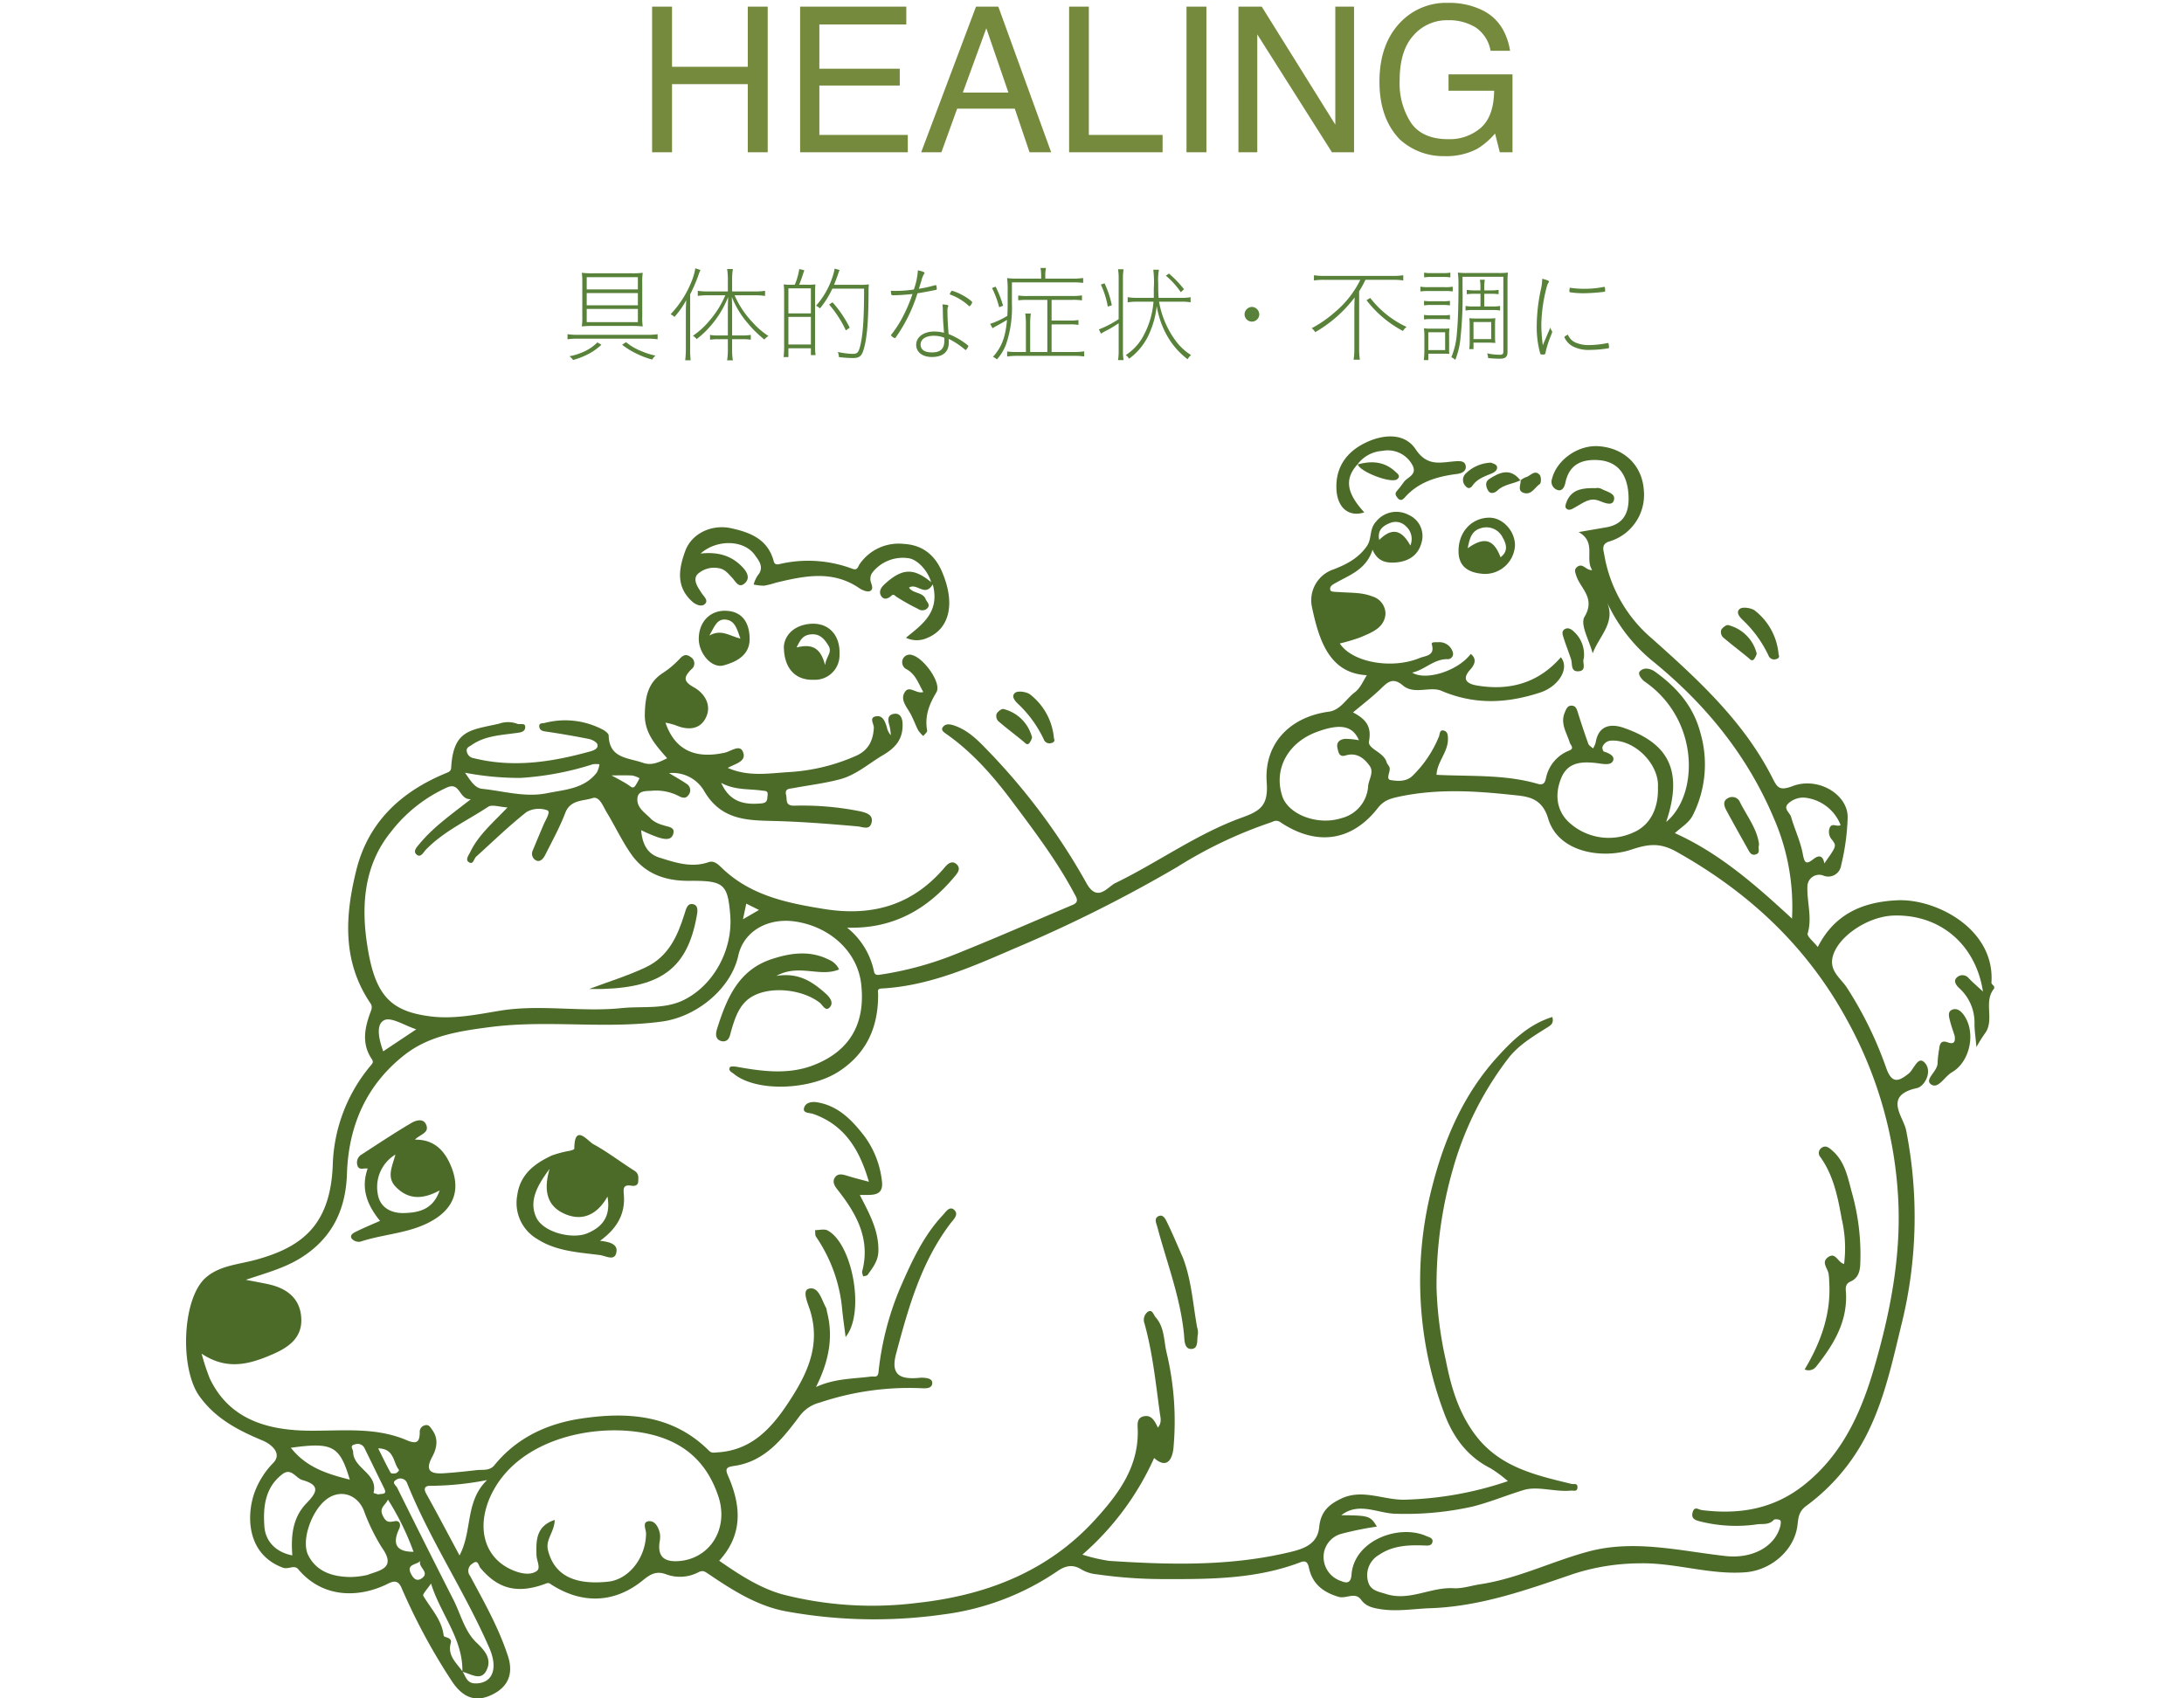 <svg xmlns="http://www.w3.org/2000/svg" width="430.24" height="334.64" viewBox="0 0 430.24 334.64"><rect x="0" y="0" width="430.24" height="334.64" fill="#333333" stroke="none"/><defs><clipPath id="b"><rect width="430.24" height="334.64"/></clipPath></defs><g id="a" clip-path="url(#b)"><rect width="430.24" height="334.64" fill="#fff"/><g><g><path d="M112.765 2.309h3.926v11.855h14.922V2.309h3.926V31h-3.926V17.582h-14.922V31h-3.926zm29.16 0h20.918v3.515h-17.128v8.711h15.84v3.32h-15.84v9.727h17.422V31h-21.212zm41.035 16.934l-4.355-12.677-4.629 12.676zm-6.386-16.934h4.395L191.379 31h-4.258l-2.91-8.594h-11.348L169.758 31h-3.984zm18.34 0h3.886v25.273h14.531V31h-18.417zm23.125 0h3.926V31h-3.926zm10.234 0h4.59l14.492 23.242V2.309h3.691V31h-4.355L231.984 7.777V31h-3.711zm41.289-.742a14.739 14.739 0 016.992 1.563q4.277 2.246 5.234 7.871h-3.848a6.988 6.988 0 00-2.91-4.58 10.016 10.016 0 00-5.566-1.436 8.723 8.723 0 00-6.709 2.988q-2.725 2.988-2.725 8.906a14.231 14.231 0 002.246 8.33q2.246 3.213 7.324 3.213a9.352 9.352 0 006.436-2.256q2.549-2.256 2.607-7.295h-8.983v-3.223h12.6V31h-2.5l-.937-3.691a14.735 14.735 0 01-3.5 3.008 13.1 13.1 0 01-6.5 1.445 12.671 12.671 0 01-8.77-3.3q-4-4.141-4-11.367 0-7.207 3.906-11.465a12.417 12.417 0 019.603-4.064z" transform="translate(15.696 -1)" fill="#768a3e"/><path d="M126.521 3.783a10.969 10.969 0 01.1-1.932 15.739 15.739 0 01-2.1.1H116.9a18.232 18.232 0 01-2.289-.1 10.8 10.8 0 01.1 1.827V10.4a11.936 11.936 0 01-.1 2.016c.672-.063 1.407-.1 2.163-.1h7.686c.756 0 1.491.042 2.163.1a10.534 10.534 0 01-.1-1.932zm-.861-1.071v2.415h-10.08V2.712zm0 3.129v2.415h-10.08V5.841zm0 3.129v2.6h-10.08v-2.6zm-7.98 6.594a8.689 8.689 0 01-2.562 1.785 12.086 12.086 0 01-2.94.945 2.957 2.957 0 01.714.735 14.9 14.9 0 002.373-.861 11.584 11.584 0 003.213-2.142zm4.872.462a15.522 15.522 0 003.129 1.89 16.332 16.332 0 002.793 1.029 3.368 3.368 0 01.651-.777 13.983 13.983 0 01-2.73-.861 11.261 11.261 0 01-3.066-1.785zM111.8 14.955a12.666 12.666 0 011.953-.126h13.839a12.478 12.478 0 011.953.126v-1.008a12.112 12.112 0 01-1.953.126h-13.839a12.112 12.112 0 01-1.953-.126zm31.584-.021V17.1a12.392 12.392 0 01-.147 1.995h1.134a12.213 12.213 0 01-.147-1.995v-2.166h1.976a9.5 9.5 0 011.7.1v-.945a9.086 9.086 0 01-1.7.105h-1.974V9.138c0-.819-.021-1.7-.063-2.541a18.02 18.02 0 003.087 5.124A22.119 22.119 0 00150.587 15a2.507 2.507 0 01.8-.693 15.281 15.281 0 01-3.087-2.646 18.543 18.543 0 01-3.591-5.376h4.053a12.478 12.478 0 011.953.126V5.4a12.293 12.293 0 01-1.953.126h-4.536V3.111a12.39 12.39 0 01.147-2h-1.134a12.573 12.573 0 01.147 2v2.415h-3.948a12.4 12.4 0 01-1.974-.126v1.008a13.157 13.157 0 011.974-.126h3.444a18.727 18.727 0 01-3.171 5.061 15.337 15.337 0 01-3.213 2.919 2.507 2.507 0 01.735.651 16.926 16.926 0 002.226-2.016 19.683 19.683 0 003.99-6.3c-.042.945-.063 1.6-.063 2.52V14.2H141.6a9.337 9.337 0 01-1.722-.105v.945a9.618 9.618 0 011.722-.1zm-8.274 1.722a19.406 19.406 0 01-.126 2.436h1.071a19.262 19.262 0 01-.1-2.373V6.093a30.977 30.977 0 001.6-3.675 7.658 7.658 0 01.441-1.113l-1.017-.336a12.073 12.073 0 01-.735 2.562 20.236 20.236 0 01-4.137 6.489 3 3 0 01.756.525 16.481 16.481 0 002.331-3.318c-.063.987-.084 1.7-.084 2.541zM157.433 4.2c.315-.756.567-1.491 1.008-2.856l-.987-.231a13.135 13.135 0 01-.882 3.087h-.378a11.016 11.016 0 01-1.806-.063 14.289 14.289 0 01.084 1.869v10.1a18.514 18.514 0 01-.105 2.352h.945v-1.739h4.431v1.344h.924a12.746 12.746 0 01-.1-2.142v-10c0-.777.021-1.3.063-1.785a11.8 11.8 0 01-1.785.063zm-2.121.714h4.431v4.938h-4.431zm0 5.628h4.431v5.439h-4.431zm14.91-5.565c0 5.8-.21 8.841-.714 11.067-.357 1.512-.588 1.785-1.554 1.785a15.418 15.418 0 01-2.9-.378 3.194 3.194 0 01.21 1.008 25.832 25.832 0 002.73.189c1.386 0 1.827-.4 2.268-2.142.567-2.184.819-5.418.84-10.878a12.373 12.373 0 01.063-1.491 11.944 11.944 0 01-1.785.084h-5.08a41.3 41.3 0 00.777-2.058c.126-.4.231-.651.315-.861l-.966-.273a12.091 12.091 0 01-.5 1.848 15.85 15.85 0 01-3.171 5.46 3.378 3.378 0 01.777.525 17.864 17.864 0 002.436-3.885zm-2.835 7.686a22.48 22.48 0 00-3.381-5l-.672.441a21.829 21.829 0 013.3 5.1zM181.016 5c.189-.609.378-1.176.525-1.7a4.226 4.226 0 01.483-1.2c.084-.126.1-.168.1-.252 0-.126-.5-.315-1.3-.483a13.906 13.906 0 01-.8 3.78 24.115 24.115 0 01-3.633.273c-.273 0-.483 0-.9-.021.084.882.084.882.483.882.966 0 2.709-.126 3.612-.231a.409.409 0 01.168-.021 30.27 30.27 0 01-2.163 4.977 21.583 21.583 0 01-2.037 3.066.159.159 0 00-.021.084c0 .063.021.105.168.21a1.32 1.32 0 00.567.357.306.306 0 00.168-.105 30.813 30.813 0 004.305-8.736c.063 0 .084-.021.21-.021.819-.126 2.9-.525 3.465-.651.1-.063.126-.084.126-.231a2.553 2.553 0 00-.063-.483c-.021-.147-.063-.21-.168-.21h-.084a23.648 23.648 0 01-3.211.716zm10.437 2.52a9.107 9.107 0 00-1.89-1.281 8.3 8.3 0 00-2.016-.84c-.063 0-.084.021-.147.1a2.7 2.7 0 00-.294.483v.048a.143.143 0 00.063.105 10.842 10.842 0 013.7 2.247c.084.063.105.063.126.063.126 0 .525-.609.525-.8-.004-.045-.025-.061-.067-.124zm-.756 8.652a14.294 14.294 0 00-3.822-2.247c-.147-1.68-.231-3.318-.231-4.62a1.934 1.934 0 01.1-.735c.084-.189.084-.189.084-.231 0-.105-.21-.168-.735-.231a1.905 1.905 0 01-.42-.042c.021.378.063.8.063 1.239.021 1.512.042 2.016.168 3.507 0 .189.042.483.063.861a7.627 7.627 0 00-1.932-.252c-2.079 0-3.549 1.092-3.549 2.625 0 1.428 1.239 2.394 3.066 2.394 2.205 0 3.36-.987 3.36-2.9 0-.126 0-.378-.021-.672a15.4 15.4 0 013.255 2.163.159.159 0 00.084.021c.126 0 .525-.588.525-.777a.192.192 0 00-.055-.102zm-4.683-1.533a2.074 2.074 0 01.021.525c0 1.659-.735 2.373-2.457 2.373-1.428 0-2.226-.546-2.226-1.554 0-1.05 1.029-1.722 2.6-1.722a5.363 5.363 0 012.062.379zm13.335-10.9h11.886a14.215 14.215 0 012.142.105V2.88a15.042 15.042 0 01-2.142.126h-5.313V2.67a7.641 7.641 0 01.126-1.764h-1.071a9.106 9.106 0 01.126 1.743v.357h-4.452A18.138 18.138 0 01198.4 2.9a19.738 19.738 0 01.105 2.709v2.479c0 .819-.021 1.407-.063 2.247a16.172 16.172 0 01-3.381 1.575l.462.861c.231-.147.357-.21.525-.315a44.047 44.047 0 002.331-1.323c-.315 3.423-1.029 5.334-2.772 7.287a2.166 2.166 0 01.777.5 9.4 9.4 0 001.827-3.024 22.46 22.46 0 001.134-8zm7.812 13.713v-5.437h3.591a9.5 9.5 0 011.7.105v-.966a9.063 9.063 0 01-1.722.105h-3.57V7.185h4.074a11.912 11.912 0 011.911.1V6.3a12.084 12.084 0 01-1.911.126h-8.714a11.57 11.57 0 01-1.932-.1v.945a16.728 16.728 0 011.932-.084h3.8v10.267h-3.38v-5.628a14.311 14.311 0 01.126-1.953h-1.092a14.683 14.683 0 01.126 1.932v5.649h-1.575a13.083 13.083 0 01-2.121-.1v.987a14.521 14.521 0 012.121-.126h11.088a13.157 13.157 0 011.974.126v-1.013a12.4 12.4 0 01-1.974.126zm-11.739-12.6a18.274 18.274 0 011.407 3.78l.777-.294a21.954 21.954 0 00-1.47-3.759zm24.948 6.132A19.835 19.835 0 01216.485 13l.4.84c.273-.168.63-.378.861-.5.735-.378.735-.378 1.029-.546.63-.378.945-.567 1.6-1.008v5.565a10.05 10.05 0 01-.126 1.7h1.092a10.05 10.05 0 01-.126-1.7V2.838a10.324 10.324 0 01.126-1.68h-1.092a10.141 10.141 0 01.126 1.68zm6.867-3.444a16.875 16.875 0 01-2.352 7.371 10.333 10.333 0 01-3.108 3.15 2.7 2.7 0 01.651.714 12.149 12.149 0 004.158-5.376 17.446 17.446 0 001.281-5.019 17.95 17.95 0 001.071 3.843 16.328 16.328 0 001.659 3.129 14.754 14.754 0 003.36 3.528 3.186 3.186 0 01.672-.819 11.188 11.188 0 01-3.339-3.255 18.243 18.243 0 01-2.961-7.266h4.389a10.618 10.618 0 011.827.126V6.66a9.52 9.52 0 01-1.89.126h-4.41c-.063-.609-.084-1.617-.084-2.982a10.867 10.867 0 01.147-2.562h-1.113a20.045 20.045 0 01.1 3.675v1.869h-3.234a11.9 11.9 0 01-1.911-.126v1.008a12.562 12.562 0 011.932-.126zm-8.211.714A19.367 19.367 0 00217.6 3.93l-.735.231a17.392 17.392 0 011.365 4.347zm14.217-3.171A22.423 22.423 0 00230.282 2l-.609.42a15.879 15.879 0 012.94 3.255zm13.377 3.488a1.51 1.51 0 00-1.449 1.449 1.449 1.449 0 002.9 0 1.51 1.51 0 00-1.451-1.449zm21.357-5.334a19.384 19.384 0 01-5.061 6.405 23.223 23.223 0 01-4.515 3.129 2.681 2.681 0 01.693.777 26.083 26.083 0 007.77-6.846 50.902 50.902 0 00-.063 2.5v7.77a12.571 12.571 0 01-.147 1.995h1.239a12.039 12.039 0 01-.147-1.995V5.5a20.743 20.743 0 001.239-2.268h5.5a12.478 12.478 0 011.953.126V2.334a11.933 11.933 0 01-1.953.126h-13.69a11.933 11.933 0 01-1.953-.126v1.029a12.667 12.667 0 011.953-.126zm1.223 4.011a21.876 21.876 0 007.182 6.069 2.475 2.475 0 01.714-.8 19.225 19.225 0 01-7.161-5.712zm22.449-1.26v2.5H290.2a7.626 7.626 0 01-1.491-.1v.9a7.626 7.626 0 011.491-.1h3.8a7.47 7.47 0 011.512.1v-.9a7.827 7.827 0 01-1.533.1H292.4v-2.5h1.218a10.154 10.154 0 011.6.084v-.861a8.815 8.815 0 01-1.6.105H292.4v-.4a8.949 8.949 0 01.105-1.7h-.966a9.113 9.113 0 01.1 1.68v.42h-1.155a9.407 9.407 0 01-1.533-.105v.861a11.16 11.16 0 011.554-.084zm-6.179 8.442a11.38 11.38 0 01.063-1.617 8.71 8.71 0 01-1.239.042h-2.541a5.659 5.659 0 01-1.239-.084 13.823 13.823 0 01.084 1.68V17.1a18.9 18.9 0 01-.105 1.953h.882V17.79h2.94c.252 0 .546 0 1.2.042a9.116 9.116 0 01-.042-1.365zm-4.1-.861h3.318v3.507h-3.318zm4.347-11.76a6.433 6.433 0 01-1.365.105h-2.436a6.2 6.2 0 01-1.365-.105v.945a8.63 8.63 0 011.365-.084h2.436a8.8 8.8 0 011.365.084zm-5.9 3.717a11.943 11.943 0 011.617-.084h3.318a8.976 8.976 0 011.428.084v-.945a7.616 7.616 0 01-1.617.1h-3.129a8.246 8.246 0 01-1.617-.1zm5.817 1.848a7.788 7.788 0 01-1.386.084h-2.31a8.21 8.21 0 01-1.407-.084v.9a8.528 8.528 0 011.407-.084h2.31a8.743 8.743 0 011.386.084zm0 2.772a7.94 7.94 0 01-1.386.084h-2.31a8.21 8.21 0 01-1.407-.084v.9a8.691 8.691 0 011.407-.084h2.31a8.914 8.914 0 011.386.084zm8.883 1.869a10.437 10.437 0 01.063-1.218 12.693 12.693 0 01-1.47.063h-2.247a13 13 0 01-1.407-.063 11.476 11.476 0 01.063 1.3v3.318a8.416 8.416 0 01-.084 1.47h.84v-1.279h2.856c.336 0 .714.021 1.449.063a8.061 8.061 0 01-.063-1.092zm-4.242-.462h3.486v3.36h-3.486zm-2.163-8.925h8.043v14.7c0 .525-.147.672-.714.672a12.376 12.376 0 01-2.478-.273 3.02 3.02 0 01.189.924c.8.084 1.638.126 2.31.126 1.113 0 1.512-.357 1.512-1.344V3.657a14.341 14.341 0 01.084-1.848 13.882 13.882 0 01-1.869.084h-6.149a13.929 13.929 0 01-1.848-.084 17.029 17.029 0 01.126 2.268c0 4.452-.105 7.434-.315 9.66a15.076 15.076 0 01-1.092 4.746 2.97 2.97 0 01.777.525 15.267 15.267 0 00.987-3.969 77.405 77.405 0 00.441-10zm27.867 1.995a18.35 18.35 0 01-3.965.377 17.986 17.986 0 01-2.772-.21c-.063.336-.063.462-.084.567V5.5a.2.2 0 00.147.189 16.571 16.571 0 002.688.189 34.828 34.828 0 004.116-.294c.084-.042.1-.084.1-.189 0-.525-.063-.777-.189-.777zm.721 11.067a18.847 18.847 0 01-3.549.4 6.514 6.514 0 01-2.793-.5 2.924 2.924 0 01-1.491-1.554c-.462.231-.672.378-.672.483v.063a3.778 3.778 0 001.638 1.764 6.79 6.79 0 003.465.693 22.167 22.167 0 003.549-.315c.105-.042.126-.084.126-.168 0-.105-.042-.462-.063-.609-.045-.215-.066-.257-.21-.257zm-11.28-3.066c-.273.63-.777 1.785-1.491 3.507a31.525 31.525 0 01-.294-4.032 31.011 31.011 0 011.092-7.56 2.463 2.463 0 01.315-.735.475.475 0 00.105-.21c0-.168-.378-.336-1.344-.567a8.765 8.765 0 01-.231 1.995 34.585 34.585 0 00-.84 7.329 19.037 19.037 0 00.693 5.418c.063.147.147.189.4.189.525 0 .567-.021.63-.357a19.354 19.354 0 01.945-3.066c.378-.945.378-.945.378-1.05a.389.389 0 00-.042-.147 1.56 1.56 0 01-.316-.714z" transform="translate(0 51.897)" fill="#588139"/></g><g fill="#4c6b29"><path d="M910.361 329.651c-2.243 2.654.238 6.321-1.934 9.006a28.61 28.61 0 00-1.563 2.536c-.173-2.01-.4-3.337-.382-4.661a9.134 9.134 0 00-3.075-7.009c-.5-.479-1.2-1.374-.353-2.089a1.59 1.59 0 012.319.225c.866.893 1.814 1.7 2.777 2.6-1.424-9.294-8.472-15.258-17.6-14.976-5.373.168-11.56 4.565-12.1 8.639-.327 2.458 1.751 3.834 2.861 5.515a74.5 74.5 0 017.8 15.941c1.123 3.135 2.476 2.573 4.4 1.039 1.044-.835 1.8-3.489 3.088-2.222 1.7 1.678.118 4.737-1.484 5.088-6.705 1.471-2.588 5.674-2.1 8.326a87.93 87.93 0 01-.712 37.4c-1.754 7.119-3.219 14.3-6.308 20.988a39.837 39.837 0 01-12.673 15.614c-1.568 1.152-1.541 2.486-1.725 3.884-.636 4.913-5.271 8.8-10.236 9.181-7.158.544-13.994-1.971-21.1-1.759a42.942 42.942 0 00-12.83 2.094c-9.163 3.128-18.239 6.407-28.187 6.747-3.269.11-6.512.712-9.841.175-1.5-.243-2.793-.523-3.758-1.84-1.2-1.638-2.931-.134-4.449-.581-3.07-.9-5.172-2.6-5.826-5.713-.262-1.248-.743-1.45-1.709-1.084-8.456 3.211-17.242 3.334-26.141 3.3a92.557 92.557 0 01-13.953-.94 7.328 7.328 0 01-2.981-.934c-1.581-1-3.015-.906-4.813.348a51.449 51.449 0 01-22.482 8.5 96.57 96.57 0 01-30.729-.581c-5.779-1.013-10.76-4.2-15.573-7.462-.712-.482-1.065-.673-1.845-.3a7.837 7.837 0 01-6.342.453c-2.007-.79-3.224-.005-4.664 1.17-5.509 4.491-11.919 4.742-17.993.84-.314-.2-.484-.44-1.01-.238-5.6 2.13-9.493 1.162-13.018-3.091-.348-.419-.406-1.714-1.518-.819a1.625 1.625 0 00-.479 2.431c2.756 5.148 5.658 10.246 7.467 15.829 1.2 3.7-.16 6.4-3.787 7.854-3.539 1.413-5.836-.662-7.467-3.24a119.582 119.582 0 01-9.686-18.009c-.652-1.573-1.513-1.5-2.685-.913-5.622 2.824-12.817 2.976-17.693-2.832-.806-.963-1.921.1-3.047-.317-6.789-2.513-7.286-9.671-5.65-14.581a16.486 16.486 0 013.8-6.088c1.845-1.952-.665-3.769-2.052-4.345-4.858-2.023-9.309-4.308-12.51-8.747-3.921-5.439-3.449-19.273 1.235-23.377 2.727-2.39 6.417-2.589 9.778-3.5 9.134-2.479 14.9-6.813 15.255-19.072a31.9 31.9 0 017.483-19.245c.351-.44.6-.639.173-1.28-1.95-2.892-1.424-5.949-.325-8.972.254-.7.571-1.267.073-2-5.577-8.229-5.012-17.2-2.787-26.185 2.355-9.521 8.833-15.507 17.693-19.155.515-.212.958-.372 1-1.05.432-7.551 3.824-7.394 9.456-8.695a5.2 5.2 0 013.531.018c.563.264 1.762-.356 1.586.851-.123.845-1.136.892-1.945 1-2.97.406-6.025.547-8.611 2.355-.45.314-1.123.495-.924 1.319a1.6 1.6 0 001.35 1.259c7.781 1.934 15.389.769 22.93-1.327.6-.165 1.675-.513 1.442-1.371-.136-.495-1.068-.963-1.714-1.094a172.445 172.445 0 00-8.574-1.474c-.626-.092-1.039-.27-1.157-.858-.181-.887.733-.725 1.071-.819a15.9 15.9 0 0111.165 1.183c.573.262 1.416.843 1.426 1.3.113 4.515 3.818 4.352 6.692 5.355 1.761.618 3.18-.065 4.826-.879-2.256-2.581-4.509-5-4.4-8.768.092-3.245.552-6.08 3.52-8.011a17.807 17.807 0 003.358-2.827c.754-.814 1.35-.961 2.193-.309a1.446 1.446 0 01.076 2.405c-1.408 1.46-1.7 2.3.518 3.533 2.133 1.188 3.622 3.583 2.306 6.09-1.227 2.342-3.612 2.353-5.957 1.369a13.012 13.012 0 00-1.942-.492c1.819 5.313 5.734 7.224 11.691 5.91 1.18-.262 2.91-1.665 3.541-.225.861 1.96-1.432 2.369-2.963 3.222 4.012 1.777 8 1.086 11.9.837a38.072 38.072 0 0013.408-3.23c2.408-1.089 3.337-3.007 3.468-5.509.042-.788-1.057-2.057.51-2.274 1.267-.178 1.7 1.07 2.034 2.1a3.5 3.5 0 00.8 1.646 10.132 10.132 0 00-.254-1.866c-.346-1.052-.448-2.12.835-2.345s1.7.832 1.738 1.934c.094 2.916-1.228 4.643-3.85 6.187-2.8 1.649-5.287 3.913-8.48 4.763-3.02.806-6.158 1.17-9.239 1.751-.733.139-1.7.05-1.374 1.371.233.942-.241 2.068 1.544 2.083a57.785 57.785 0 0113.125 1.125c1.309.317 2.528.743 2.159 2.23-.385 1.542-1.683.814-2.809.715-5-.44-10.011-.84-15.028-1.016-5.721-.2-11.435.3-15.07-5.829a7.161 7.161 0 00-6.975-3.641c1.405.856 2.523 1.46 3.554 2.185a1.46 1.46 0 01.254 2.143c-.489.735-1.193.576-1.929.175a9.776 9.776 0 00-5.347-1.021c-1.034.065-2.589-.073-2.764 1.382-.249 2.031 1.636 3 2.777 4.269a6.049 6.049 0 002.308 1.128c.877.345 2.337.3 1.981 1.659-.385 1.458-1.832 1.073-2.881.777a30.419 30.419 0 01-3.46-1.455c.225 2.646 1.167 4.643 3.588 5.4 3.138.981 6.316 2.073 9.7.9 1.1-.382 1.947.5 2.612 1.141 5.645 5.428 12.759 6.9 20.166 8.09 9.59 1.539 17.53-.811 23.838-8.318.526-.626 1.392-1.3 2.246-.495.937.882.118 1.8-.4 2.423-5.41 6.472-12.139 10.343-21.179 10.063a14.9 14.9 0 015.305 8.65c.1.547.479.72 1.036.641a65.932 65.932 0 0015.206-4.14c7.687-3.078 15.271-6.412 22.9-9.639 1.4-.592.7-1.492.283-2.28-3.418-6.415-7.794-12.194-12.126-17.993-3.777-5.056-7.9-9.8-13.125-13.447-.406-.283-1.031-.707-.636-1.275.536-.769 1.408-.62 2.191-.364 2.952.966 5.041 3.245 7.043 5.326a125.4 125.4 0 0119.1 25.79c2.146 3.84 4.159.683 5.64-.037 8.438-4.093 16.114-9.731 24.976-12.926 3.683-1.327 5.2-2.4 4.871-6.912-.557-7.747 4.661-12.924 12.212-13.94 2.329-.311 3.434-2.539 5.138-3.821 1.149-.866 1.759-2.452 2.379-3.371-7.328-.374-9.4-6.779-10.788-13.3a6.424 6.424 0 014.3-7.577c2.557-.995 4.91-2.24 6.52-4.606.987-1.45.414-3.321 1.788-4.79a5.116 5.116 0 016.402-1.315 4.531 4.531 0 012.526 5.53c-.66 2.492-2.636 3.682-5.117 3.847-1.761.118-3.5-.141-4.509-2.513-1.212 3.826-4.352 4.915-7.132 6.465-.586.327-1.5.733-1.146 1.568.128.306 1.165.27 1.79.317 2.162.168 4.345.021 6.444.851a3.592 3.592 0 012.594 3.392c-.173 2.8-2.691 3.688-4.852 4.633a34.225 34.225 0 01-4.148 1.241c2.4 3.722 10.226 5.156 15.766 2.855 1.047-.437 3.033-.382 2.358-2.662-.162-.542.725-.421 1.264-.434a2.743 2.743 0 012.879 1.994 1.047 1.047 0 01-.877 1.345c-2.79-.144-4.638 2.12-7.14 2.646 2.693 1.672 9.027-.327 11.539-3.68 1.39 1.078.61 2.314-.089 3.083-2 2.2-.144 2.895 1.33 3.141 6.446 1.086 12.1-.495 16.517-5.569 1.788 2.193-.445 5.76-4.07 6.949-6.553 2.149-12.9 2.463-19.469-.338-2.2-.937-5.376.817-7.564-1.039-2.039-1.733-3.057-.631-4.442.7-1.651 1.583-3.484 2.984-5.4 4.6 2.4 1.262 3.727 2.651 3.146 5.685-.29 1.513 2.908 2.123 3.46 4.1.115.416.547.754.615 1.165.136.822-.832 2.219.217 2.384 1.382.22 3.075.346 4.316-.874a22.9 22.9 0 005.172-7.71c.186-.448.1-1.419.974-1.17.735.209.8.858.8 1.7-.011 2.583-2.128 4.428-2.251 7.014 6.692.34 13.442-.118 19.959 1.782 1.426.416 1.479-.743 1.659-1.377a7.386 7.386 0 014.491-5.172c1.144-.455.293-1.084.146-1.562-.6-1.966-1.945-3.795-.963-6.017.267-.607.487-1.29 1.3-1.285.835.008 1.028.657 1.241 1.33.652 2.07 1.33 4.135 2.07 6.177.136.372.612.62.932.924a4.62 4.62 0 00.513-1.128c.544-3.426 2.973-3.813 5.509-2.937 8.367 2.892 11.966 7.967 8.38 18.554 4.188-3.46 5.6-10.7 3.518-17.229a19.9 19.9 0 00-7.705-10.4c-.725-.516-1.432-1.547-1.036-2 .832-.966 2.19-.591 3.1.068 4.224 3.07 7.506 6.724 8.888 12.065a22.242 22.242 0 01-1.458 16.07c-.8 1.625-2.321 2.447-3.593 3.625 8.815 3.965 15.871 10.2 23.079 16.837a43.609 43.609 0 00-3.591-19.8c-5.187-12.3-13.337-22.317-23.615-30.731a32.623 32.623 0 01-9.254-11.833c1.793 4.057-1.568 6.734-2.808 10.113-.62-2.452-2.526-5.674-1.607-7.208 2.24-3.743-.843-5.562-1.651-8.171-.188-.6-.414-1.162.168-1.633 1.152-.929 1.717.686 2.994.6-1.5-2.266.9-5.509-2.67-7.49l5.42-.934c3.957-.675 4.654-3.614 4.368-6.834-.317-3.544-2.013-6.192-6.022-6.42-3.259-.183-5.648.94-6.376 4.462-.159.762-.589 1.746-1.534 1.437a1.69 1.69 0 01-1.091-2.225c.921-3.706 5.127-6.7 9.21-6.4 5.049.364 8.558 3.806 8.872 8.7a9.572 9.572 0 01-6.842 10.074c-1.63.523-1.091 1.754-.955 2.6a27.746 27.746 0 009.388 16.51c9.056 8.074 17.967 16.224 23.6 27.2 1.018 1.981 1.325 2.952 4.083 1.892 5.059-1.939 10.969 1.646 10.877 6.192a45.468 45.468 0 01-1.293 9.435 2.552 2.552 0 01-3.62 1.939 2.32 2.32 0 00-3.007 2.018c-.173 3.128.987 6.237.042 9.435-.172.581 1.16 1.607 1.992 2.675 3.306-6.53 8.878-8.9 15.659-9.21 7.64-.348 19.276 5.648 18.551 16.232-.016.238.353.5.542.756zM608.6 464.282c.141-6.5-4.282-11.293-6.177-17.391-.712 1.086-1.714 2.1-1.529 2.416 1.495 2.541 3.651 4.7 4.025 7.867.047.392 1.72.267 1.393 1.439-.7 2.526 1.154 3.921 2.324 5.632.646.981.827 2.316 2.528 2.327 3.381.018 4.51-2.918 2.764-6.936-4.824-11.11-11.662-21.207-16.193-32.459a1.421 1.421 0 00-2.248-.67c-.859.5.055 1.084.262 1.5q5.469 11.04 11.053 22.021c1.479 2.887 2.2 6.26 4.617 8.543 1.6 1.515 2.9 3.094 2.057 5.148-1.076 2.633-3.162.942-4.876.563zm137.009-48.107c.832-1 .508-1.974.39-2.84-.819-5.925-1.413-11.893-3.028-17.682a2 2 0 01.688-2.324c.879-.51 1.078.615 1.518 1.112 1.722 1.947 1.6 4.512 2.112 6.8a58.1 58.1 0 011.384 19.035c-.246 2.225-1.343 4.083-3.8 1.882a55.094 55.094 0 01-14.133 19.04 33.467 33.467 0 005.266 1.23c11.55.751 23.089 1.083 34.513-1.473 3.172-.712 6.509-1.416 6.873-5.2.3-3.109 2.015-4.51 4.407-5.624 4.112-1.916 8.194.291 12.314.246a68.478 68.478 0 0020.456-3.659 26.444 26.444 0 00-3.421-2.531c-4.706-2.361-7.509-6.349-9.215-11.073a73.994 73.994 0 01-2.256-44.54c2.426-9.456 6.211-18.143 12.8-25.418 3.015-3.329 6.284-6.478 10.835-7.888.382 1.374-.453 1.722-1.193 2.188-2.722 1.717-5.5 3.384-7.506 5.988a64.692 64.692 0 00-10.872 21.749 82.733 82.733 0 00-3.235 23.453 74.455 74.455 0 001.84 14.314c1.021 5.221 2.518 10.351 5.891 14.772 4.792 6.281 11.838 7.823 18.86 9.534.468.115 1.178-.217 1.17.646-.01.979-.743.62-1.308.675-3.133.3-6.533-.945-9.265-.123-3.361 1.013-6.679 2.416-10.142 3.277a60.494 60.494 0 01-14.976 1.405c-3.6-.016-7.315-2.429-10.833.285 5.462.055 5.732.139 7.009 2.243a63.586 63.586 0 00-6.912 1.4 4.732 4.732 0 00-3.588 4.454 4.988 4.988 0 003.384 4.85c.809.327 1.973.767 2.112-1.186.479-6.781 9.317-10.066 14.74-7.655.45.2 1.473.374 1.18 1.285-.22.675-.96.6-1.562.576-3.115-.128-6.211.005-8.886 1.822a4.627 4.627 0 00-2.177 5.389c.5 1.706 2.1 1.892 3.554 2.355 4.588 1.458 8.765-1.408 13.254-1.146 1.733.1 3.507-.516 5.268-.783 7.433-1.125 14.175-4.541 21.351-6.457 9.011-2.405 18.014-.1 26.976.9 5.062.563 9.65-1.686 10.77-5.847.1-.393.181-1.078-.008-1.2-.322-.212-1.084-.28-1.28-.065-.9.995-2.17.743-3.18.851a28.98 28.98 0 01-11.432-.591c-.7-.209-1.7-.434-1.377-1.7.351-1.387 1.144-.586 1.848-.5 7.378.916 14.146-.175 20.21-5.028 7.488-5.991 11.163-14.24 13.7-22.945 3.156-10.822 5.347-21.927 4.755-33.32a81.543 81.543 0 00-9.9-34.943c-7.907-14.656-19.367-25.4-33.781-33.482-3.334-1.869-5.645-1.492-8.951-.4-5.52 1.832-14.3.665-16.324-6.135-1.29-4.339-4.379-4.371-7.221-4.677-7.328-.785-14.683-1.214-22.055.34-1.879.4-3.1.751-4.3 2.282-5.119 6.556-12.081 7.53-19.181 2.769-.853-.573-1.369-.113-2 .086a86.849 86.849 0 00-18.321 8.739 275.663 275.663 0 01-32.286 16.151c-8.307 3.6-16.664 7.289-25.934 7.792-.963.052-.7.526-.7 1.183.031 6.313-2.162 11.469-7.629 15.094-5.692 3.777-16.311 4.174-20.77.56-.429-.348-1.2-.633-.79-1.322.139-.23.953-.157 1.432-.073 5 .9 10.076 1.555 14.937-.3 7.307-2.79 10.4-8.318 9.469-16.125-.736-6.158-5.952-11.113-12.843-12.194-5.554-.871-10.3 1.926-11.353 6.695-1.455 6.6-8.27 12.073-15.013 12.989-11.246 1.528-22.544-.374-33.822 1.086-6.129.8-12.044 1.672-16.915 5.494-7.509 5.889-11.034 13.921-11.34 23.422-.228 7.046-2.9 12.709-9.105 16.578-3.248 2.026-6.878 2.976-10.82 4.311 1.793.348 3.091.578 4.381.856 3.8.814 6.477 2.905 6.553 6.991.068 3.672-2.583 5.494-5.658 6.826-4.465 1.932-8.925 3.258-13.984-.123a45.715 45.715 0 001.591 4.85c3.952 8.357 11.788 10.265 19.705 10.328 6.494.05 12.948-.751 19.082 1.863 2.052.877 2.567.34 2.6-1.531a1.281 1.281 0 01.906-1.364c.864-.309 1.162.338 1.541.861 1.3 1.785.916 3.635-.013 5.352-1.6 2.958.042 3.358 2.4 3.2 2.117-.141 4.23-.369 6.336-.61 1.222-.141 2.581.194 3.536-.979 4.428-5.439 10.427-8.195 17.127-9.192 9.168-1.364 18.033-.754 25.144 6.342.521.518.968.372 1.589.335 6.671-.38 10.592-4.591 13.981-9.713 3.656-5.522 6.465-11.149 4.4-18.08-.437-1.466-1.7-4.059-.348-4.449 1.978-.573 2.544 2.162 3.431 3.727a3.415 3.415 0 01.178.769c1.348 5.1.324 9.914-2.157 14.866 3.75-1.722 7.357-1.6 10.864-2.07.557-.076 1.311.327 1.447-.827a58.186 58.186 0 014.274-16.638c2.23-5.109 4.509-10.168 8.373-14.306.592-.633 1.34-1.861 2.222-1.107 1.078.926-.112 1.952-.693 2.719-5.792 7.656-8.3 16.64-10.712 25.709-1.1 4.151.814 4.991 4.271 4.735a6.707 6.707 0 011-.055c.8.06 1.887.152 1.861 1.07-.031 1.091-1.311 1.042-2.039 1.008a55.227 55.227 0 00-20.108 2.821 7.1 7.1 0 00-3.921 2.575c-3.371 4.494-6.883 9.079-13.049 9.924-1.56.212-1.67.654-1.1 1.958 2.583 5.878 2.955 11.555-1.759 16.708 3.895 2.7 8.022 5.412 12.557 6.653a70.974 70.974 0 0026.282 1.675c13.426-1.442 25.756-6.035 35.2-16.4 4.565-5.009 8.55-10.3 8.422-17.564-.018-1.115-.306-2.492 1.178-2.824 1.526-.33 2.156.916 2.787 2.232zM617.49 293.979c-1.555-.081-3.044-.636-3.824-.12-4.119 2.725-8.7 4.8-12.222 8.407-.5.516-1.042 1.691-1.845 1.018-.819-.688.039-1.5.594-2.175 2.748-3.321 6.271-5.768 10.068-8.749-2.353.107-2.049-3.423-4.622-2.342a29.024 29.024 0 00-11.173 8.852c-5.53 6.865-5.86 15.209-4.423 23.393 1.578 9.006 4.669 11.922 12.288 12.887 4.554.578 9.077-.359 13.591-1.107 7.972-1.324 16.038.3 24.026-.523 4.122-.424 8.454.309 12.332-1.633 5.917-2.965 9.642-9.99 9.082-16.745-.505-6.085-1.232-6.758-8.058-6.7-4.679.042-8.7-1.343-11.435-5.232-1.822-2.591-3.167-5.512-4.821-8.229-.717-1.18-1.445-3.292-2.806-2.84-1.84.612-4.365.28-5.371 2.916-1.07 2.806-2.541 5.459-3.887 8.155-.351.7-.929 1.563-1.772 1.254a1.486 1.486 0 01-.738-2.036c.7-1.7 1.411-3.4 2.136-5.091.408-.948 1.437-2.52.73-2.79a4.907 4.907 0 00-4.109.34c-3.463 2.73-6.635 5.826-9.914 8.786-.471.427-.568 1.712-1.489 1.06-.683-.484.031-1.366.322-1.971 1.624-3.364 4.45-5.752 7.34-8.785zm9.3 140.38c-.042 2.366-1.855 3.855-1.327 5.967 1.214 4.855 5.088 6.92 11.851 6.2 4.117-.44 7.438-4.745 7.467-9.482.005-.824-.872-2.376.652-2.437 1.207-.047 1.874 1.34 2.1 2.575a5.18 5.18 0 01-.094 1.573c-.356 2.643.72 3.834 3.449 3.732 6.321-.241 10.291-6.273 8.139-12.756-2.536-7.645-7.959-11.6-15.955-12.717-9.683-1.351-22.911 1.68-28.3 11.424-3.811 6.894-2.115 13.866 4.515 16.12 1.382.468 2.942.626 3.986-.149.79-.584-.045-2.039-.073-3.088-.072-2.767-.185-5.709 3.592-6.962zm217.329-144.322c.3-4.562-4.612-9.506-9.254-9.218a1.9 1.9 0 00-1.657 1.2c-.118.222.094.9.283.958 1.015.314 2.269.906 1.743 1.89-.479.9-2.031.518-3.13.385-2.829-.34-5.638-.264-6.954 2.748-1.408 3.224-1.1 6.627 1.56 9.016a11.56 11.56 0 0012.453 1.947c3.437-1.407 5.089-4.82 4.956-8.926zm-58.893-9.294c-1.259-2.923-3.745-3.332-8.336-1.631-5.706 2.115-8.519 7.373-6.771 12.654 1.193 3.617 6.975 5.842 11.689 4.316a6.948 6.948 0 005.229-6.391c.152-1.272 1.173-2.672.3-3.892-1.084-1.513-2.573-2.727-4.745-2.06-1.285.4-1.411-.636-1.6-1.426-.285-1.191.484-1.756 1.495-1.848a14.948 14.948 0 012.739.278zM586.471 445.608a15.287 15.287 0 003.418-.411c2.416-.916 5.768-1.293 2.866-5.365a38.816 38.816 0 01-3.609-7.433c-1.369-3.2-4.784-4.156-7.477-1.973-2.861 2.324-4.873 8.085-3.421 10.93 1.717 3.357 5.022 4.197 8.223 4.252zm-11.371-4.256c-.28-3.711 0-7.37 2.743-10.226 2.013-2.091 2.968-3.567-.767-4.627-1.319-.374-2.175-2.507-3.957-1.138-3.436 2.636-3.8 6.553-3.52 10.314.226 3.062 2.433 5.086 5.501 5.677zm305.006-143.9a8.561 8.561 0 00-6.446-5.31 4.308 4.308 0 00-3.884 1.084c-1.036 1 .335 1.774.581 2.638.7 2.45 1.842 4.8 2.3 7.286.327 1.8.641 2.146 2.086 1.015 1.133-.89 1.9-.68 2.156.848 2.39-3.395 2.421-3.418 1.575-4.593a2.321 2.321 0 01-.536-2.392c.462-1.128 1.445-.128 2.167-.576zM608.039 441.36c2.578-4.881 1.05-10.613 5.423-14.853a59.723 59.723 0 01-11.2 1.136c-.908-.018-1.421.416-.793 1.536 2.118 3.79 4.131 7.64 6.57 12.181zm1.081-154.218c1.167 1.691 1.953 3.026 3.4 3.175 4.243.44 8.443 1.733 12.767.858 3.536-.714 7.336-.856 9.807-4.091a4.978 4.978 0 00.505-1.61 4.479 4.479 0 00-1.3 0 58.5 58.5 0 01-14.272 2.69 57.358 57.358 0 01-10.907-1.022zm-22.7 139.281c-2-6.677-3.371-7.417-11.613-6.281 3.04 3.874 7.165 5.164 11.617 6.281zm6.582-84.387l6.512-4.339c-2.256-.72-4.946-2.507-6.336-1.788-1.706.885-.991 3.879-.172 6.127zm-.992 87.3c.751-.2 1.84.126 1.183-1.2-1.309-2.641-2.586-5.3-3.887-7.943a1.482 1.482 0 00-1.856-.717c-1.17.235-.382.916-.374 1.487.06 3.327 4.986 4.237 4.02 8.074.004.027.677.224.918.299zm1.929 1.029c-.547 1.17-1.8 1.586-1 3.2.672 1.358 1.222 1.251 2.4 1.036.864-.157 1.217.641.809 1.51-1.442 3.057-.492 4.544 2.829 4.528a52.761 52.761 0 00-5.034-10.274zm65.645-141.226c1.722 3.842 4.572 4.342 7.915 4.046 1.243-.112 1.133-.777 1.225-1.57.115-.995-.427-.856-1.157-.961-2.587-.371-5.293-.041-7.979-1.515zm129.629-47.859c2.625-2.633 4.52-1.856 6.132 1.1a3.346 3.346 0 00-.9-3.829 2.845 2.845 0 00-3.031-.641c-1.278.505-2.644 1.295-2.197 3.371zm-197.2 178.982c.879 1.759 1.615 3.306 2.447 4.8.1.186.735.181 1.078.089a1.493 1.493 0 00.6-.618c-1.224-1.397-.838-4.223-4.124-4.271zm8.31 22.171c-.733.838-2.9.565-1.811 2.617.487.916 1.118 1.46 2.031.851 1.82-1.22-.792-2.217-.219-3.468zm37.654-154.765c1.162.652 2.322 1.212 3.376 1.926.484.327.835.748 1.3.136a11.524 11.524 0 00.838-1.508 5.016 5.016 0 00-1.4-.529c-1.328-.072-2.658-.024-4.113-.024zm25.9 28.342l3.154-1.827-2.507-1.248z" transform="translate(-517.512 -134.892)"/><path d="M595.384 234.074c3.578-.4 6.258.489 8.357 2.779.772.84 1.445 2.01.437 3-1.233 1.217-1.889-.291-2.518-.955-.785-.832-1.463-1.748-2.659-1.937a4.8 4.8 0 00-4.208 1.175c-1 1.107.042 2.565.811 3.74.448.68 1.463 1.508.547 2.214-.657.508-1.72.078-2.479-.62-3.206-2.95-2.547-6.493-1.3-9.9 1.275-3.494 5.245-5.3 8.993-4.494 3.845.83 7.292 2.193 8.435 6.517.157.594.534.683 1.063.571a24.766 24.766 0 0114.408.9c1.063.416 1.131-.432 1.429-.869a9.307 9.307 0 018.7-4.023c3.57.188 6.083 2.049 7.556 5.491 2.68 6.258 1.539 11.372-3.177 13.144a4.892 4.892 0 01-3.936-.147c3.206-2.612 6.752-5.043 5.284-10.524-1.542 2.622-3.086-.364-4.674.646.783 1.225 2.7.838 3.279 2.272.233.576.963 1.076.353 1.777a1.4 1.4 0 01-1.84.152 41.092 41.092 0 01-4.243-2.374c-.424-.288-.563-.644-1.052-.2-.678.623-1.521.851-2.021-.034-.469-.827.013-1.623.712-2.264 3.442-3.159 5.7-3.266 9.168-.4-.67-2.319-2.774-4.585-4.619-4.74a7.628 7.628 0 00-6.983 2.884 2.129 2.129 0 00-.356 1.442c.086.759.777 1.706-.063 2.159-.481.257-1.534-.152-2.122-.557-5.292-3.625-10.867-2.421-16.462-1.076a16.551 16.551 0 01-2.3.584 9.8 9.8 0 01-2.062-.233 6.388 6.388 0 01.772-1.743c1.429-1.625.233-3-.568-4.112-2.094-2.919-7.386-3.137-10.662-.245z" transform="translate(-457.379 -125.008)"/><path d="M644.941 227.526c-2.623 2.85-2.238 5.651 1.306 9.493-2.984.974-5.295-.838-5.486-4.509-.222-4.308 1.926-7.357 5.672-9.189 3.528-1.725 7.737-2.036 9.927 1.259 2.371 3.572 5.046 2.536 7.933 2.363.869-.052 1.751-.047 1.924.879.207 1.107-.843 1.518-1.654 1.62-3.968.5-7.64 1.555-10.4 4.7-.369.421-.851.66-1.34.05-.361-.448-.636-.843-.157-1.392s.921-1.133 1.345-1.727c.769-1.084 2.889-1.473 1.578-3.609a5.5 5.5 0 00-5.787-2.56 6.613 6.613 0 00-4.907 2.672z" transform="translate(-377.484 -136.066)"/><path d="M599.158 240.643c.157-2.209 1.989-4.211 5.229-4.47 3.57-.285 5.9 2.212 5.734 6a4.838 4.838 0 01-5.046 5.023c-3.551.144-5.901-2.135-5.917-6.553zm8.113 3.667c.291-1.84 1.479-2.526.662-3.86-.89-1.46-1.858-2.479-3.756-2.157-1.458.249-1.884 1.327-2.52 2.536 2.688-.647 4.67-.301 5.614 3.481z" transform="translate(-444.741 -113.262)"/><path d="M661.057 233.694a5.927 5.927 0 01-6.02 5.556c-2.662-.141-4.967-1.1-5.091-4.2-.154-3.968 2.536-6.865 6.056-6.883 2.66-.011 5.11 2.666 5.055 5.527zm-2.84 2.269c1.526-1.154 1.188-2.541.437-3.85a3.563 3.563 0 00-4.379-1.853c-1.829.542-2.17 2.125-2.526 3.931 3.26-2.332 5.123-1.774 6.468 1.772z" transform="translate(-362.614 -126.17)"/><path d="M592.752 240.713c0-3.355 2.287-5.771 5.6-5.522 3.258.243 4.4 2.68 4.428 5.517.031 3.245-2.659 4.562-5.127 5.237-2.381.649-4.904-2.387-4.901-5.232zm8.208-.042c-.66-1.832-1.034-3.565-2.905-3.756-1.754-.181-2.248 1.484-3.211 3.146 2.323-1.316 3.941.048 6.116.61z" transform="translate(-455.101 -114.842)"/><path d="M612.224 245.833c-.958-1.665-1.492-3.5-3.3-4.491a1.553 1.553 0 01-.717-2.049 1.477 1.477 0 011.884-.722c2.253.618 5.8 5.5 4.708 7.315-1.481 2.465-2.316 4.735-1.822 7.54.055.3-.492.712-.761 1.073a6.025 6.025 0 01-1-1.128c-.573-1.107-.979-2.306-1.591-3.389-.746-1.316-1.979-2.67-1.044-4.146.884-1.398 2.271.427 3.643-.003z" transform="translate(-430.334 -109.48)"/><path d="M690.408 270.447c-.314-1-.68-1.981-.929-2.992-.189-.756-.5-1.754.393-2.157.942-.427 1.756.228 2.319 1.005 2.46 3.4 1.285 9.241-2.35 11.322-1.437.822-2.685 3.4-4.114 2.35-1.343-.984 1.387-2.575 1.319-4.269a20.424 20.424 0 01.314-2.732c.1-1.018.419-1.717 1.631-1.275 1.26.463 1.582-.04 1.417-1.252z" transform="translate(-305.343 -66.339)"/><path d="M676.8 258.568c-.283.777.33 1.612-.6 1.926-.948.319-1.28-.445-1.631-1.07-1.418-2.528-2.84-5.059-4.216-7.608-.463-.859-.751-1.879.358-2.416a1.664 1.664 0 012.353.861c1.384 2.761 3.392 5.263 3.736 8.307z" transform="translate(-330.272 -92.164)"/><path d="M678.976 244.116c.238.576.008.853-.565.981a1.182 1.182 0 01-1.434-.756 23.193 23.193 0 00-4.792-6.716c-.55-.518-1.837-1.654-.851-2.447.573-.461 2.376-.191 3.049.4a12.219 12.219 0 014.593 8.538z" transform="translate(-328.602 -115.211)"/><path d="M676.752 241.892a3.633 3.633 0 01-.555 1.118c-.458.432-.759-.024-1.131-.332-1.654-1.374-3.387-2.656-5.009-4.065a1.506 1.506 0 01-.293-1.424c.246-.448 1.018-1.034 1.366-.924a7.683 7.683 0 015.622 5.627z" transform="translate(-330.681 -113.098)"/><path d="M624.432 250.435c.238.576.008.853-.565.979a1.182 1.182 0 01-1.437-.754 23.193 23.193 0 00-4.789-6.718c-.55-.516-1.84-1.651-.853-2.444.576-.463 2.376-.194 3.052.4a12.233 12.233 0 014.592 8.537z" transform="translate(-416.815 -104.995)"/><path d="M622.207 248.212a3.6 3.6 0 01-.557 1.115c-.455.432-.756-.021-1.128-.33-1.654-1.377-3.389-2.656-5.012-4.067a1.511 1.511 0 01-.29-1.424c.246-.445 1.018-1.031 1.366-.924a7.691 7.691 0 015.621 5.63z" transform="translate(-418.892 -102.881)"/><path d="M664.134 225.977c-.306-.037.448-.144.974.152 1 .568 2.918.837 2.4 2.306-.411 1.17-2 .34-2.981-.01-1.775-.639-3 .434-4.358 1.162-.691.374-1.484 1.055-2.1.3-.256-.311.139-1.358.482-1.921 1.049-1.709 2.767-2.085 5.583-1.989z" transform="translate(-349.6 -129.793)"/><path d="M661.952 242.477c-.353.694.712 2.392-1.078 2.484-1.536.079-1.128-1.463-1.429-2.395-.447-1.377-1-2.717-1.429-4.1-.18-.589-.539-1.366.189-1.806.641-.39 1.275-.021 1.78.461a6.07 6.07 0 011.967 5.356z" transform="translate(-349.958 -112.696)"/><path d="M642.331 224.421c2.753-.764 5.347-.607 7.519 1.471.319.3 1.128.814.3 1.453-1.175.9-7.451-1.515-7.77-2.973z" transform="translate(-374.921 -132.912)"/><path d="M655.818 224.027c.194.11.963.28 1.12.686.27.707-.437 1.2-1.023 1.447-1.406.584-2.85 1.06-3.779 2.4-.356.516-.853.665-1.319.12a1.734 1.734 0 01.005-2.52 7.4 7.4 0 014.996-2.133z" transform="translate(-362.071 -132.868)"/><path d="M658.817 226.312c-1.5.754-3.3.79-4.6 2.049-.471.458-1.324.735-1.751.084-.45-.683-.77-1.751.11-2.332 2.075-1.377 4.24-2.311 6.2.249z" transform="translate(-359.254 -131.698)"/><path d="M654.679 226.314a3.539 3.539 0 011-.618c.94-.207 1.769-1.617 2.793-.474.319.356.309 1.61.018 1.8-.987.646-1.623 2.164-3.078 1.769-1.424-.387-.636-1.628-.693-2.526z" transform="translate(-355.156 -131.65)"/><path d="M595.465 295.476c1.612.186 3.436.544 3.243 2.1-.256 2.06-2.067.869-3.245.717-4.229-.55-8.564-.741-12.319-3.133a8.235 8.235 0 01-3.986-8.666c.552-4.093 3.41-6.245 6.813-7.826a21.644 21.644 0 013.63-.945c.29-.076.793-.249.793-.38.026-5.106 2.656-1.5 3.74-.911 2.819 1.539 5.389 3.528 8.113 5.245.9.565.767 1.332.743 2.089-.023.8-.691.966-1.309.861-1.774-.3-1.609.641-1.518 1.926.269 3.767-1.474 6.591-4.698 8.923zM585.53 281.3c-2.583 3.447-4.08 6.441-2.63 9.576 1.361 2.944 7.1 4.371 10.074 3.117 3.285-1.382 4.583-3.625 3.957-7.229-2.146 3.811-5.318 5.051-8.967 3.146-2.952-1.54-3.654-4.495-2.434-8.61z" transform="translate(-477.258 -51.005)"/><path d="M579.17 277.344c4.159-.079 6.174 2.672 7.307 5.74 1.636 4.426.123 7.77-3.591 10.034-4.457 2.717-9.7 2.735-14.489 4.332a1.885 1.885 0 01-1.707-.639c-.424-.767.471-1.144 1.021-1.413 1.481-.728 3.01-1.358 4.58-2.055-2.408-2.955-3.871-6.239-2.439-10.3-.748-.17-1.8.487-2.057-.78a1.845 1.845 0 01.934-2.036c3.219-2.091 6.42-4.216 9.723-6.166.8-.471 2.277-.989 2.866.207.867 1.762-1.174 2.008-2.148 3.076zm4.86 10c-3.447 1.871-6.213 1.774-8.624-.688-1.882-1.921-.709-4-.084-6.381a7.474 7.474 0 00-3.5 7.621c.385 2.978 2.887 3.976 5.182 3.907 2.658-.077 5.696-.527 7.026-4.456z" transform="translate(-497.426 -52.798)"/><path d="M613.478 287.871c-1.824-6.287-4.763-11.194-11-13.374-.7-.243-2.06-.1-1.774-1.173.278-1.042 1.468-1.309 2.657-1.1 4.125.722 6.776 3.5 9.176 6.582a18.271 18.271 0 013.5 8.875c.453 3.321-2.269 2.7-4.347 2.8 1.811 3.539 3.738 6.909 3.659 11.032-.039 1.986-1.117 3.266-2.109 4.688-.147.212-.589.217-.892.319-.071-.34-.267-.712-.189-1.013 1.672-6.362-1.138-11.359-4.858-16.072-.594-.751-1.078-1.565-.523-2.4.578-.872 1.526-.631 2.426-.346 1.325.421 2.68.748 4.274 1.182z" transform="translate(-442.309 -55.029)"/><path d="M675.991 319.427c3.238-5.418 5.253-11.055 4.839-17.339a10.985 10.985 0 00-.131-1.581c-.225-1.078-1.466-2.225-.081-3.209 1.508-1.07 1.845 1.029 3.146 1.343a25.186 25.186 0 00-.466-8.865c-.767-4.295-1.6-8.524-4.188-12.178a1.213 1.213 0 01.152-1.79c.921-.725 1.678.05 2.251.555 2.484 2.2 3 5.363 3.821 8.338a44.855 44.855 0 011.612 14.034c-.068 1.455-.463 2.73-1.921 3.371-1.233.544-.9 1.617-.872 2.547.181 5.619-2.57 10.027-5.876 14.191a1.9 1.9 0 01-2.286.583z" transform="translate(-320.485 -49.603)"/><path d="M618.288 264.122c-3.811 1.607-7.88-1.191-12.358 1.28 4.4-.72 7.111 1.16 9.663 3.421.853.754 1.68 1.8.887 2.727-.843.981-1.419-.416-2.008-.874-3.439-2.675-9.9-3.382-13.568-1.057-2.293 1.453-3.143 4.1-3.881 6.64-.238.824-.312 1.8-1.316 2.018a1.593 1.593 0 01-1.371-.476c-.484-.728-.249-1.474.042-2.379 1.863-5.826 4.2-11.22 10.636-13.335 3.769-1.238 7.569-1.764 11.33.147a3.8 3.8 0 011.944 1.888z" transform="translate(-452.991 -73.116)"/><path d="M632.535 289.077c1.67 4.4 1.942 9.074 2.766 13.617a3.544 3.544 0 01.16 1.34c-.254 1.081.2 2.882-1.285 2.944-1.437.06-1.358-1.824-1.452-2.8-.7-7.318-3.366-14.133-5.234-21.147-.228-.856-.764-1.822.28-2.246.906-.366 1.361.722 1.667 1.356 1.106 2.277 2.078 4.62 3.098 6.936z" transform="translate(-399.476 -41.196)"/><path d="M607.521 302.927c-.254-2.013-.508-3.7-.673-5.394a30.06 30.06 0 00-5.153-14.363c-.223-.325-.131-.861-.186-1.3.83.005 1.816-.285 2.463.06 4.928 2.635 7.428 16.27 3.549 20.997z" transform="translate(-440.939 -39.497)"/><path d="M584.508 273.99c3.7-1.395 7.459-2.549 11.047-4.224 4.586-2.141 6.35-6.2 7.731-10.579.317-1 .552-2.225 1.782-1.874 1.044.3.751 1.594.589 2.476-1.837 9.972-6.844 13.822-18.4 14.2-.917.027-1.833.001-2.749.001z" transform="translate(-468.433 -79.136)"/></g></g></g></svg>